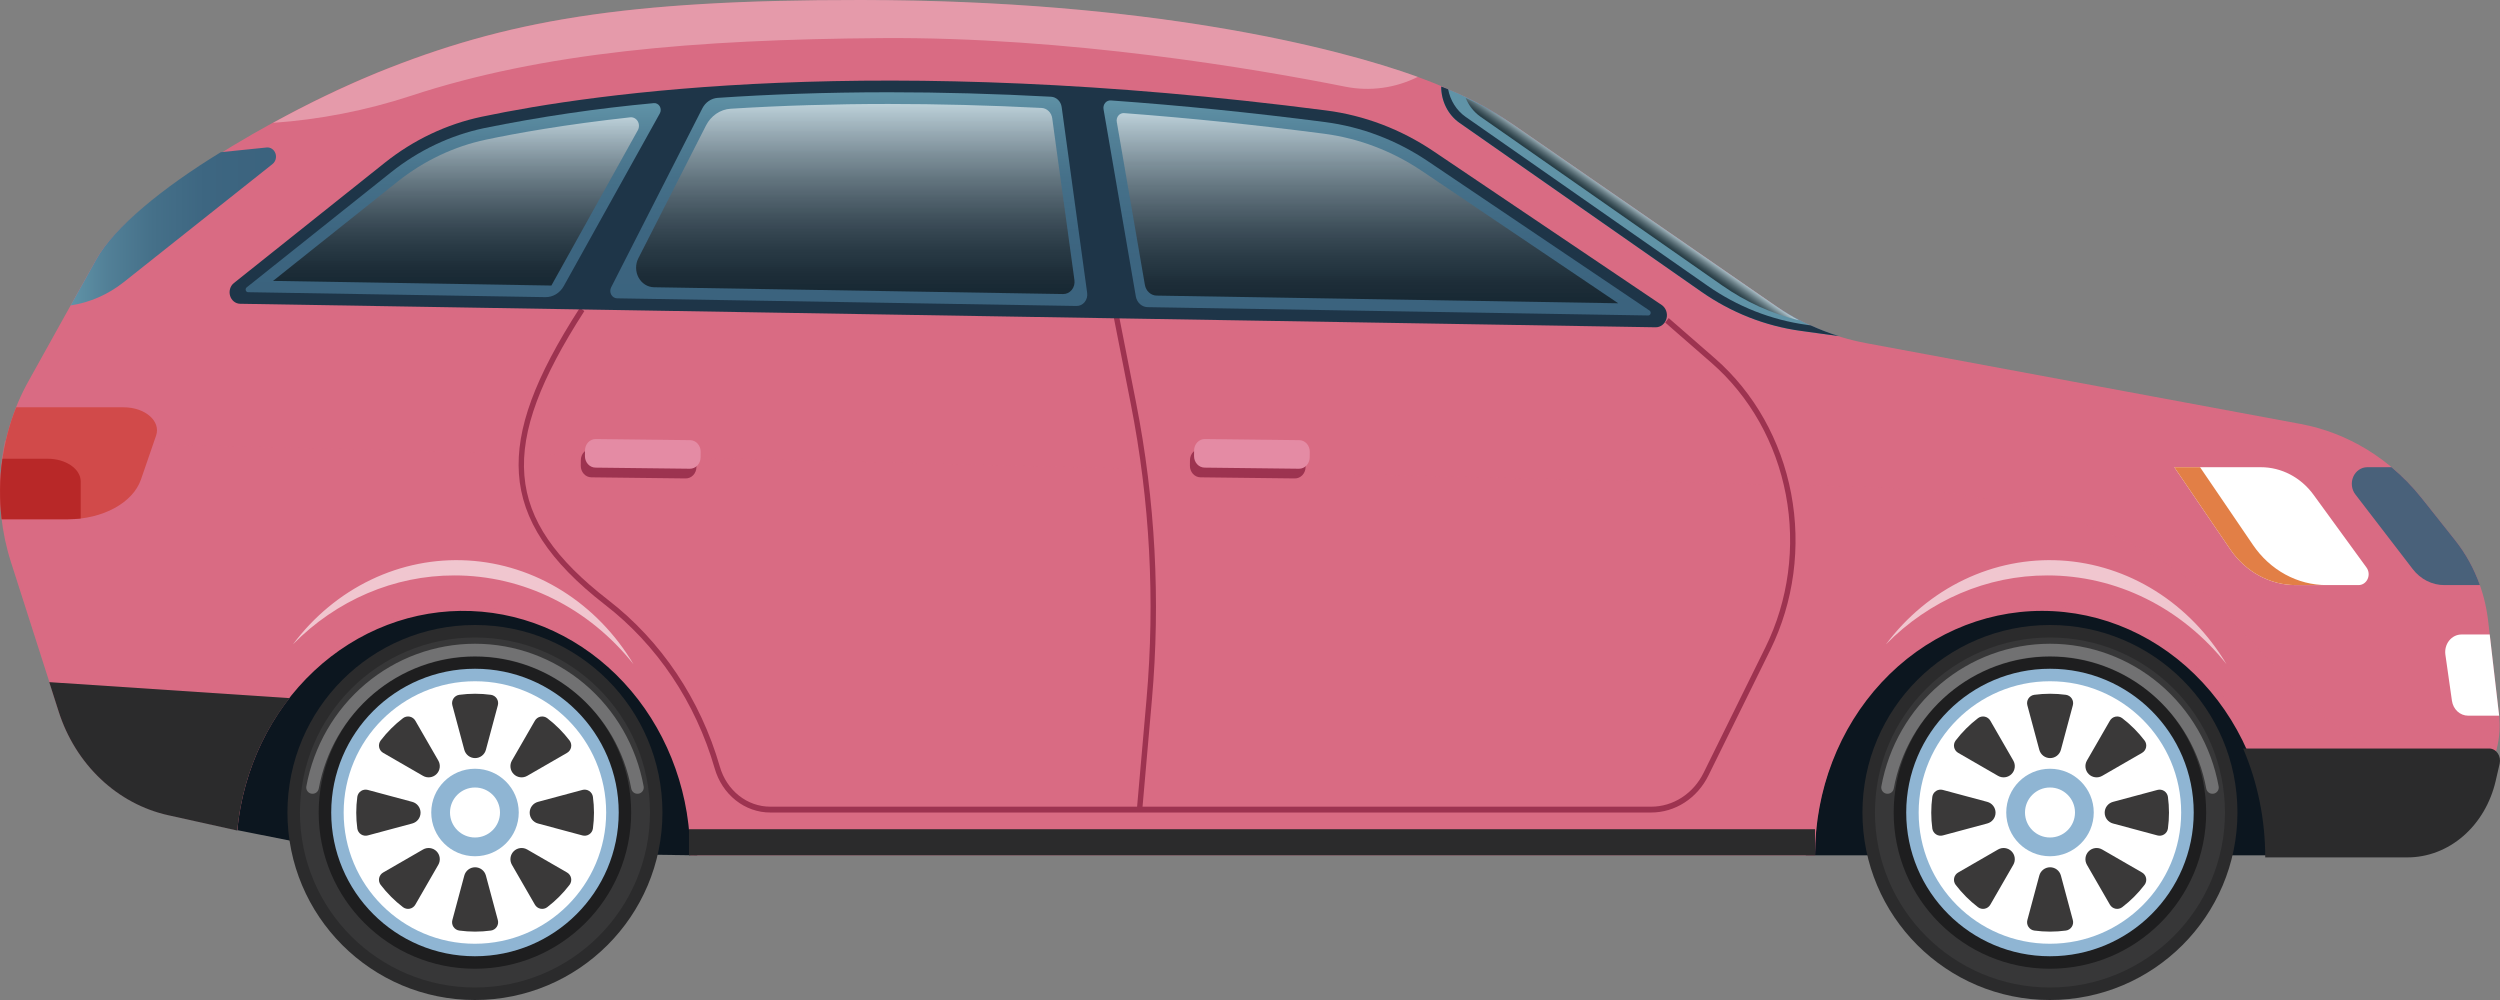 <svg width="1000" height="400" viewBox="0 0 1000 400" fill="none" xmlns="http://www.w3.org/2000/svg">
<rect x="0" y="0" width="1000" height="400" fill="#808080" stroke="none"/>
<path d="M722.317 342.128H909.519V224.643L722.317 224.643V342.128Z" fill="#0C161F"/>
<path d="M91.694 224.651H278.896V342.136L135.648 340.173L94.917 332.058L91.694 224.651Z" fill="#0C161F"/>
<path d="M11.362 152.516L38.583 103.602C51.694 80.044 110.724 45.337 150.602 29.157C202.278 8.191 249.506 -0.061 344.29 0C479.834 0.087 559.376 26.092 580.697 36.354C589.146 39.868 597.245 44.291 604.87 49.554L709.226 121.661C720.561 129.494 733.24 134.801 746.512 137.27L920.25 169.585C939.099 173.091 956.218 183.576 968.649 199.229L982.071 216.128C989.284 225.209 993.862 236.371 995.239 248.228L999.615 285.926C1000.14 290.465 999.832 295.072 998.701 299.482C997.57 303.891 995.642 308.017 993.027 311.623L979.967 329.628C977.144 333.521 973.533 336.67 969.41 338.835C965.287 341.001 960.76 342.126 956.173 342.126H907.647C907.647 316.195 898.079 291.325 881.048 272.989C864.017 254.652 840.918 244.351 816.832 244.351C792.747 244.351 769.647 254.652 752.616 272.989C735.585 291.325 726.017 316.195 726.017 342.126H276.057V338.831C275.275 314.069 265.793 290.549 249.527 273.023C233.261 255.497 211.423 245.271 188.425 244.41C165.426 243.549 142.981 252.117 125.624 268.384C108.266 284.652 97.29 307.405 94.912 332.049L67.257 325.914C57.247 323.693 47.947 318.706 40.271 311.442C32.595 304.178 26.807 294.888 23.477 284.485L4.361 224.767C0.563 212.903 -0.778 200.288 0.431 187.807C1.641 175.326 5.371 163.281 11.362 152.516Z" fill="#D96B83"/>
<g style="mix-blend-mode:multiply" opacity="0.39">
<path d="M185.283 242.556C162.813 242.558 141.141 251.522 124.45 267.718C107.759 283.914 97.233 306.193 94.904 330.254L67.249 324.119C57.24 321.899 47.94 316.912 40.264 309.648C32.588 302.384 26.8 293.094 23.47 282.691L4.354 222.973C-0.454 207.941 -1.299 191.769 1.914 176.252L742.499 194.665C774.749 195.467 846.906 199.846 888.432 243.472L910.99 267.527C920.818 280.455 933.19 290.871 947.212 298.024C961.235 305.177 976.558 308.888 992.075 308.888H993.669C993.455 309.203 993.244 309.52 993.02 309.828L979.961 327.834C977.137 331.726 973.527 334.875 969.404 337.041C965.281 339.206 960.754 340.332 956.166 340.332H910.826C910.408 314.243 900.488 289.374 883.203 271.084C865.919 252.793 842.653 242.544 818.418 242.544C794.182 242.544 770.917 252.793 753.632 271.084C736.348 289.374 726.428 314.243 726.01 340.332H322.02C321.771 339.294 321.42 339.36 320.954 340.332H276.05V337.036C275.251 311.691 265.338 287.67 248.404 270.043C231.47 252.416 208.837 242.561 185.283 242.556Z" fill="#D96B83"/>
</g>
<path d="M965.1 227.647L942.135 197.752C941.389 196.781 940.915 195.603 940.769 194.353C940.622 193.104 940.809 191.835 941.307 190.695C941.805 189.556 942.594 188.593 943.582 187.918C944.569 187.243 945.715 186.885 946.885 186.885H956.623C961.014 190.549 965.048 194.684 968.663 199.227L982.084 216.126C986.303 221.443 989.642 227.502 991.955 234.037H977.711C975.302 234.037 972.922 233.465 970.742 232.36C968.562 231.255 966.635 229.646 965.1 227.647Z" fill="#49617A"/>
<path d="M946.602 227.01L925.424 197.922C922.921 194.483 919.724 191.703 916.075 189.79C912.426 187.878 908.421 186.885 904.363 186.885H869.724L892.075 219.711C895.098 224.151 899.051 227.762 903.612 230.251C908.174 232.74 913.215 234.037 918.329 234.037H943.425C944.181 234.037 944.923 233.808 945.565 233.376C946.207 232.944 946.723 232.326 947.054 231.593C947.385 230.86 947.519 230.042 947.439 229.232C947.359 228.421 947.069 227.651 946.602 227.01Z" fill="white"/>
<path d="M880.02 186.885L901.192 217.979C904.581 222.956 909.011 227.004 914.124 229.793C919.236 232.583 924.888 234.037 930.62 234.037H918.33C913.216 234.037 908.174 232.74 903.613 230.251C899.052 227.762 895.099 224.151 892.076 219.711L869.724 186.885H880.02Z" fill="#E27F46"/>
<path d="M517.927 191.374L480.178 190.929C479.618 190.923 479.066 190.798 478.552 190.561C478.037 190.325 477.571 189.981 477.18 189.551C476.789 189.121 476.481 188.612 476.273 188.053C476.064 187.494 475.96 186.897 475.966 186.295L475.989 184.031C476.002 182.815 476.462 181.654 477.269 180.804C478.077 179.953 479.165 179.483 480.294 179.496L518.043 179.941C519.173 179.955 520.251 180.45 521.041 181.32C521.83 182.189 522.267 183.36 522.255 184.576L522.232 186.84C522.219 188.056 521.759 189.217 520.952 190.067C520.145 190.917 519.057 191.388 517.927 191.374Z" fill="#9D3350"/>
<path d="M519.58 187.494L481.83 187.049C480.701 187.035 479.623 186.54 478.833 185.67C478.043 184.801 477.606 183.63 477.619 182.414L477.642 180.15C477.654 178.934 478.115 177.773 478.922 176.923C479.729 176.073 480.817 175.603 481.946 175.616L519.697 176.061C520.256 176.068 520.808 176.193 521.322 176.429C521.836 176.665 522.302 177.009 522.694 177.439C523.085 177.869 523.393 178.378 523.601 178.937C523.81 179.496 523.914 180.093 523.908 180.695L523.885 182.96C523.878 183.562 523.762 184.157 523.543 184.71C523.323 185.264 523.004 185.766 522.605 186.187C522.205 186.608 521.732 186.94 521.213 187.164C520.694 187.388 520.139 187.5 519.58 187.494Z" fill="#E48BA4"/>
<path d="M274.27 191.374L236.52 190.929C235.391 190.916 234.313 190.42 233.523 189.551C232.733 188.682 232.297 187.511 232.309 186.295L232.332 184.031C232.344 182.815 232.805 181.654 233.612 180.804C234.419 179.953 235.507 179.483 236.636 179.496L274.387 179.941C275.516 179.955 276.594 180.45 277.384 181.32C278.173 182.189 278.61 183.36 278.598 184.576L278.575 186.84C278.563 188.056 278.102 189.217 277.295 190.067C276.488 190.917 275.4 191.388 274.27 191.374Z" fill="#9D3350"/>
<path d="M275.935 187.494L238.184 187.049C237.625 187.042 237.073 186.917 236.559 186.681C236.044 186.444 235.579 186.101 235.187 185.67C234.796 185.24 234.488 184.731 234.279 184.172C234.071 183.614 233.967 183.016 233.973 182.414L233.996 180.15C234.009 178.934 234.469 177.773 235.276 176.923C236.083 176.073 237.171 175.602 238.301 175.616L276.051 176.061C277.18 176.074 278.258 176.57 279.048 177.439C279.838 178.308 280.275 179.479 280.262 180.695L280.239 182.96C280.227 184.175 279.766 185.336 278.959 186.186C278.152 187.037 277.064 187.507 275.935 187.494Z" fill="#E48BA4"/>
<path opacity="0.61" d="M181.764 230.172C157.75 230.138 134.636 240.005 117.168 257.747C125.534 246.583 136.243 237.719 148.414 231.885C160.585 226.05 173.869 223.412 187.173 224.188C200.476 224.963 213.418 229.131 224.932 236.346C236.447 243.562 246.205 253.619 253.402 265.69C244.56 254.54 233.576 245.59 221.207 239.458C208.839 233.325 195.381 230.157 181.764 230.172Z" fill="white"/>
<path opacity="0.61" d="M818.971 230.172C794.957 230.138 771.843 240.005 754.375 257.747C762.741 246.583 773.45 237.719 785.621 231.885C797.792 226.05 811.076 223.412 824.38 224.188C837.683 224.963 850.625 229.131 862.14 236.346C873.654 243.562 883.412 253.619 890.609 265.69C881.768 254.54 870.783 245.59 858.414 239.458C846.046 233.325 832.588 230.157 818.971 230.172Z" fill="white"/>
<path d="M28.254 122.171L38.589 103.601C45.578 91.044 65.246 74.955 88.326 60.877L106.64 58.996C107.385 58.915 108.134 59.1 108.772 59.522C109.409 59.944 109.901 60.58 110.17 61.331C110.439 62.083 110.472 62.91 110.262 63.684C110.052 64.457 109.613 65.135 109.01 65.614L49.505 112.849C43.248 117.804 35.946 121.008 28.254 122.171Z" fill="url(#paint0_linear_1276_5265)"/>
<path d="M62.434 174.245L56.38 191.812C53.172 201.124 41.104 207.697 27.217 207.697H0.669C-1.144 192.482 0.855 177.022 6.459 162.919H49.445C58.065 162.919 64.425 168.465 62.434 174.245Z" fill="#D14A4A"/>
<path d="M32.289 192.612V206.775C32.284 206.985 32.269 207.194 32.243 207.402C30.577 207.597 28.902 207.695 27.227 207.695H0.678C-0.287 199.653 -0.191 191.506 0.963 183.493H19.056C26.365 183.492 32.289 187.575 32.289 192.612Z" fill="#B82828"/>
<path d="M189.956 400C231.378 400 264.966 366.421 264.978 325C264.99 283.578 231.421 250 190 250C148.579 250 114.99 283.578 114.978 325C114.966 366.421 148.535 400 189.956 400Z" fill="#2B2B2C"/>
<path d="M189.971 395C228.631 395 259.978 363.66 259.986 325C259.994 286.34 228.66 255 190 255C151.34 255 119.994 286.34 119.986 325C119.978 363.66 151.311 395 189.971 395Z" fill="#373738"/>
<path d="M189.943 387.5C224.46 387.5 252.456 359.518 252.471 325C252.487 290.482 224.518 262.5 190 262.5C155.482 262.5 127.487 290.482 127.471 325C127.456 359.518 155.425 387.5 189.943 387.5Z" fill="#1E1E1F"/>
<path d="M189.976 382.5C221.733 382.5 247.482 356.756 247.488 325C247.495 293.244 221.756 267.5 190 267.5C158.244 267.5 132.495 293.244 132.488 325C132.482 356.756 158.22 382.5 189.976 382.5Z" fill="#8FB5D3"/>
<path d="M189.932 377.5C218.927 377.5 242.447 353.995 242.466 325C242.485 296.005 218.995 272.5 190 272.5C161.005 272.5 137.485 296.005 137.466 325C137.447 353.995 160.937 377.5 189.932 377.5Z" fill="white"/>
<path d="M190 342.5C199.665 342.5 207.5 334.665 207.5 325C207.5 315.335 199.665 307.5 190 307.5C180.335 307.5 172.5 315.335 172.5 325C172.5 334.665 180.335 342.5 190 342.5Z" fill="#8FB5D3"/>
<path d="M190 335C195.523 335 200 330.523 200 325C200 319.477 195.523 315 190 315C184.477 315 180 319.477 180 325C180 330.523 184.477 335 190 335Z" fill="white"/>
<path opacity="0.29" d="M254.919 317.5C254.336 317.492 253.774 317.276 253.331 316.891C252.888 316.505 252.592 315.975 252.493 315.39C249.769 300.56 242.031 287.164 230.618 277.525C219.205 267.886 204.836 262.609 190 262.609C175.165 262.609 160.796 267.886 149.383 277.525C137.97 287.164 130.231 300.56 127.508 315.39C127.409 315.975 127.112 316.505 126.669 316.891C126.226 317.276 125.665 317.491 125.082 317.5H124.961C124.6 317.499 124.244 317.418 123.917 317.262C123.59 317.106 123.301 316.879 123.07 316.596C122.839 316.314 122.672 315.984 122.58 315.628C122.489 315.273 122.475 314.902 122.54 314.54C125.465 298.518 133.812 284.042 146.134 273.623C158.456 263.204 173.975 257.5 190 257.5C206.025 257.5 221.544 263.204 233.866 273.623C246.188 284.042 254.535 298.518 257.459 314.54C257.525 314.902 257.511 315.273 257.42 315.629C257.329 315.984 257.161 316.315 256.93 316.597C256.699 316.879 256.41 317.107 256.083 317.263C255.756 317.419 255.399 317.5 255.038 317.5H254.919Z" fill="white"/>
<path d="M215.185 329.394L232.961 334.17C233.419 334.296 233.898 334.323 234.367 334.25C234.836 334.176 235.285 334.004 235.682 333.744C236.08 333.484 236.418 333.143 236.674 332.742C236.93 332.342 237.097 331.892 237.166 331.422C237.735 327.207 237.735 322.936 237.166 318.722C237.097 318.252 236.93 317.801 236.674 317.401C236.418 317.001 236.08 316.659 235.682 316.399C235.285 316.14 234.836 315.967 234.367 315.894C233.898 315.82 233.419 315.847 232.961 315.973L215.185 320.749C214.235 321.004 213.395 321.566 212.796 322.348C212.197 323.129 211.873 324.086 211.873 325.071C211.873 326.056 212.197 327.013 212.796 327.795C213.395 328.576 214.235 329.138 215.185 329.394Z" fill="#3A3939"/>
<path d="M210.875 339.8C210.023 339.308 209.031 339.111 208.055 339.24C207.08 339.369 206.174 339.816 205.478 340.512C204.782 341.209 204.335 342.116 204.206 343.092C204.077 344.069 204.274 345.06 204.766 345.914L213.955 361.858C214.19 362.271 214.511 362.63 214.895 362.91C215.279 363.19 215.719 363.385 216.184 363.482C216.649 363.58 217.13 363.577 217.594 363.474C218.059 363.371 218.496 363.171 218.877 362.887C222.248 360.309 225.262 357.294 227.838 353.92C228.122 353.539 228.322 353.101 228.425 352.637C228.527 352.172 228.53 351.691 228.433 351.225C228.336 350.76 228.141 350.32 227.861 349.936C227.581 349.551 227.223 349.23 226.809 348.995L210.875 339.8Z" fill="#3A3939"/>
<path d="M210.875 310.345L226.81 301.151C227.223 300.915 227.581 300.594 227.861 300.21C228.141 299.825 228.336 299.385 228.433 298.92C228.53 298.454 228.527 297.973 228.425 297.508C228.322 297.044 228.122 296.606 227.838 296.225C225.261 292.852 222.248 289.836 218.877 287.259C218.496 286.974 218.059 286.774 217.594 286.671C217.13 286.568 216.649 286.565 216.184 286.663C215.719 286.76 215.279 286.955 214.895 287.235C214.51 287.515 214.19 287.874 213.955 288.287L204.766 304.232C204.274 305.086 204.077 306.077 204.206 307.053C204.335 308.03 204.782 308.936 205.478 309.633C206.174 310.329 207.079 310.776 208.055 310.905C209.031 311.034 210.022 310.837 210.875 310.345Z" fill="#3A3939"/>
<path d="M194.36 299.922L199.133 282.135C199.259 281.676 199.285 281.197 199.212 280.727C199.138 280.258 198.966 279.809 198.707 279.411C198.447 279.014 198.106 278.676 197.705 278.42C197.305 278.164 196.856 277.995 196.386 277.926C192.174 277.358 187.906 277.358 183.694 277.926C183.225 277.995 182.775 278.164 182.374 278.42C181.974 278.676 181.633 279.014 181.374 279.411C181.114 279.809 180.941 280.258 180.868 280.727C180.795 281.197 180.822 281.676 180.947 282.135L185.72 299.922C185.976 300.873 186.537 301.713 187.318 302.313C188.099 302.912 189.056 303.237 190.04 303.237C191.024 303.237 191.981 302.912 192.762 302.313C193.543 301.713 194.105 300.873 194.36 299.922Z" fill="#3A3939"/>
<path d="M169.214 339.8L153.279 348.995C152.866 349.23 152.507 349.551 152.227 349.935C151.948 350.32 151.753 350.76 151.655 351.225C151.558 351.691 151.561 352.172 151.664 352.637C151.766 353.101 151.966 353.538 152.251 353.92C154.827 357.293 157.84 360.309 161.212 362.886C161.593 363.171 162.03 363.371 162.494 363.474C162.958 363.577 163.439 363.58 163.904 363.482C164.37 363.385 164.809 363.19 165.194 362.91C165.578 362.63 165.898 362.271 166.134 361.858L175.322 345.913C175.814 345.06 176.011 344.069 175.882 343.092C175.753 342.116 175.307 341.209 174.611 340.513C173.915 339.816 173.009 339.369 172.033 339.24C171.057 339.111 170.066 339.308 169.214 339.8Z" fill="#3A3939"/>
<path d="M153.279 301.148L169.214 310.343C170.066 310.835 171.057 311.032 172.033 310.904C173.009 310.775 173.915 310.328 174.612 309.631C175.308 308.935 175.754 308.028 175.883 307.051C176.012 306.075 175.815 305.083 175.323 304.23L166.134 288.285C165.899 287.871 165.579 287.513 165.194 287.233C164.81 286.953 164.37 286.758 163.905 286.66C163.439 286.563 162.959 286.566 162.495 286.669C162.03 286.771 161.593 286.971 161.212 287.256C157.841 289.834 154.827 292.849 152.251 296.223C151.967 296.604 151.766 297.041 151.664 297.506C151.561 297.97 151.558 298.452 151.655 298.917C151.752 299.383 151.947 299.823 152.227 300.207C152.507 300.592 152.866 300.913 153.279 301.148Z" fill="#3A3939"/>
<path d="M194.36 350.225C194.105 349.274 193.543 348.434 192.762 347.834C191.981 347.235 191.024 346.91 190.04 346.91C189.056 346.91 188.099 347.235 187.318 347.834C186.537 348.434 185.976 349.274 185.72 350.225L180.947 368.013C180.821 368.472 180.795 368.951 180.868 369.421C180.942 369.89 181.114 370.338 181.374 370.736C181.633 371.134 181.974 371.472 182.375 371.728C182.775 371.984 183.224 372.153 183.694 372.222C187.906 372.79 192.174 372.79 196.386 372.222C196.856 372.153 197.306 371.984 197.706 371.728C198.106 371.472 198.447 371.134 198.707 370.736C198.966 370.338 199.139 369.89 199.212 369.421C199.286 368.951 199.259 368.472 199.133 368.013L194.36 350.225Z" fill="#3A3939"/>
<path d="M164.907 320.747L147.132 315.97C146.674 315.845 146.195 315.818 145.725 315.891C145.256 315.965 144.808 316.137 144.41 316.397C144.013 316.657 143.675 316.998 143.419 317.399C143.163 317.799 142.995 318.249 142.926 318.719C142.358 322.933 142.358 327.205 142.926 331.419C142.995 331.889 143.163 332.339 143.419 332.74C143.675 333.14 144.013 333.482 144.41 333.741C144.808 334.001 145.256 334.174 145.725 334.247C146.195 334.321 146.674 334.294 147.132 334.168L164.908 329.391C165.858 329.136 166.698 328.574 167.297 327.792C167.896 327.011 168.22 326.054 168.22 325.069C168.22 324.084 167.896 323.127 167.297 322.345C166.698 321.564 165.858 321.002 164.907 320.747Z" fill="#3A3939"/>
<path d="M819.956 400C861.378 400 894.966 366.421 894.978 325C894.99 283.578 861.421 250 820 250C778.579 250 744.99 283.578 744.978 325C744.966 366.421 778.535 400 819.956 400Z" fill="#2B2B2C"/>
<path d="M819.971 395C858.631 395 889.978 363.66 889.986 325C889.994 286.34 858.66 255 820 255C781.34 255 749.994 286.34 749.986 325C749.978 363.66 781.311 395 819.971 395Z" fill="#373738"/>
<path d="M819.943 387.5C854.46 387.5 882.456 359.518 882.471 325C882.487 290.482 854.518 262.5 820 262.5C785.482 262.5 757.487 290.482 757.471 325C757.456 359.518 785.425 387.5 819.943 387.5Z" fill="#1E1E1F"/>
<path d="M819.976 382.5C851.733 382.5 877.482 356.756 877.488 325C877.495 293.244 851.756 267.5 820 267.5C788.244 267.5 762.495 293.244 762.488 325C762.482 356.756 788.22 382.5 819.976 382.5Z" fill="#8FB5D3"/>
<path d="M819.932 377.5C848.927 377.5 872.447 353.995 872.466 325C872.485 296.005 848.995 272.5 820 272.5C791.005 272.5 767.485 296.005 767.466 325C767.447 353.995 790.937 377.5 819.932 377.5Z" fill="white"/>
<path d="M820 342.5C829.665 342.5 837.5 334.665 837.5 325C837.5 315.335 829.665 307.5 820 307.5C810.335 307.5 802.5 315.335 802.5 325C802.5 334.665 810.335 342.5 820 342.5Z" fill="#8FB5D3"/>
<path d="M820 335C825.523 335 830 330.523 830 325C830 319.477 825.523 315 820 315C814.477 315 810 319.477 810 325C810 330.523 814.477 335 820 335Z" fill="white"/>
<path opacity="0.29" d="M884.919 317.5C884.336 317.492 883.774 317.276 883.331 316.891C882.888 316.505 882.592 315.975 882.493 315.39C879.769 300.56 872.031 287.164 860.618 277.525C849.205 267.886 834.836 262.609 820 262.609C805.165 262.609 790.796 267.886 779.383 277.525C767.97 287.164 760.231 300.56 757.508 315.39C757.409 315.975 757.112 316.505 756.669 316.891C756.226 317.276 755.665 317.491 755.082 317.5H754.961C754.6 317.499 754.244 317.418 753.917 317.262C753.59 317.106 753.301 316.879 753.07 316.596C752.839 316.314 752.672 315.984 752.58 315.628C752.489 315.273 752.475 314.902 752.54 314.54C755.465 298.518 763.812 284.042 776.134 273.623C788.456 263.204 803.975 257.5 820 257.5C836.025 257.5 851.544 263.204 863.866 273.623C876.188 284.042 884.535 298.518 887.459 314.54C887.525 314.902 887.511 315.273 887.42 315.629C887.329 315.984 887.161 316.315 886.93 316.597C886.699 316.879 886.41 317.107 886.083 317.263C885.756 317.419 885.399 317.5 885.038 317.5H884.919Z" fill="white"/>
<path d="M845.185 329.394L862.961 334.17C863.419 334.296 863.898 334.323 864.367 334.25C864.836 334.176 865.285 334.004 865.682 333.744C866.08 333.484 866.418 333.143 866.674 332.742C866.93 332.342 867.097 331.892 867.166 331.422C867.735 327.207 867.735 322.936 867.166 318.722C867.097 318.252 866.93 317.801 866.674 317.401C866.418 317.001 866.08 316.659 865.682 316.399C865.285 316.14 864.836 315.967 864.367 315.894C863.898 315.82 863.419 315.847 862.961 315.973L845.185 320.749C844.235 321.004 843.395 321.566 842.796 322.348C842.197 323.129 841.873 324.086 841.873 325.071C841.873 326.056 842.197 327.013 842.796 327.795C843.395 328.576 844.235 329.138 845.185 329.394Z" fill="#3A3939"/>
<path d="M840.875 339.8C840.023 339.308 839.031 339.111 838.055 339.24C837.08 339.369 836.174 339.816 835.478 340.512C834.782 341.209 834.335 342.116 834.206 343.092C834.077 344.069 834.274 345.06 834.766 345.914L843.955 361.858C844.19 362.271 844.511 362.63 844.895 362.91C845.279 363.19 845.719 363.385 846.184 363.482C846.649 363.58 847.13 363.577 847.594 363.474C848.059 363.371 848.496 363.171 848.877 362.887C852.248 360.309 855.262 357.294 857.838 353.92C858.122 353.539 858.322 353.101 858.425 352.637C858.527 352.172 858.53 351.691 858.433 351.225C858.336 350.76 858.141 350.32 857.861 349.936C857.581 349.551 857.223 349.23 856.809 348.995L840.875 339.8Z" fill="#3A3939"/>
<path d="M840.875 310.345L856.81 301.151C857.223 300.915 857.581 300.594 857.861 300.21C858.141 299.825 858.336 299.385 858.433 298.92C858.53 298.454 858.527 297.973 858.425 297.508C858.322 297.044 858.122 296.606 857.838 296.225C855.261 292.852 852.248 289.836 848.877 287.259C848.496 286.974 848.059 286.774 847.594 286.671C847.13 286.568 846.649 286.565 846.184 286.663C845.719 286.76 845.279 286.955 844.895 287.235C844.51 287.515 844.19 287.874 843.955 288.287L834.766 304.232C834.274 305.086 834.077 306.077 834.206 307.053C834.335 308.03 834.782 308.936 835.478 309.633C836.174 310.329 837.079 310.776 838.055 310.905C839.031 311.034 840.022 310.837 840.875 310.345Z" fill="#3A3939"/>
<path d="M824.36 299.922L829.133 282.135C829.259 281.676 829.285 281.197 829.212 280.727C829.138 280.258 828.966 279.809 828.707 279.411C828.447 279.014 828.106 278.676 827.705 278.42C827.305 278.164 826.856 277.995 826.386 277.926C822.174 277.358 817.906 277.358 813.694 277.926C813.225 277.995 812.775 278.164 812.374 278.42C811.974 278.676 811.633 279.014 811.374 279.411C811.114 279.809 810.941 280.258 810.868 280.727C810.795 281.197 810.822 281.676 810.947 282.135L815.72 299.922C815.976 300.873 816.537 301.713 817.318 302.313C818.099 302.912 819.056 303.237 820.04 303.237C821.024 303.237 821.981 302.912 822.762 302.313C823.543 301.713 824.105 300.873 824.36 299.922Z" fill="#3A3939"/>
<path d="M799.214 339.8L783.279 348.995C782.866 349.23 782.507 349.551 782.227 349.935C781.948 350.32 781.753 350.76 781.655 351.225C781.558 351.691 781.561 352.172 781.664 352.637C781.766 353.101 781.966 353.538 782.251 353.92C784.827 357.293 787.84 360.309 791.212 362.886C791.593 363.171 792.03 363.371 792.494 363.474C792.958 363.577 793.439 363.58 793.904 363.482C794.37 363.385 794.809 363.19 795.194 362.91C795.578 362.63 795.898 362.271 796.134 361.858L805.322 345.913C805.814 345.06 806.011 344.069 805.882 343.092C805.753 342.116 805.307 341.209 804.611 340.513C803.915 339.816 803.009 339.369 802.033 339.24C801.057 339.111 800.066 339.308 799.214 339.8Z" fill="#3A3939"/>
<path d="M783.279 301.148L799.214 310.343C800.066 310.835 801.057 311.032 802.033 310.904C803.009 310.775 803.915 310.328 804.612 309.631C805.308 308.935 805.754 308.028 805.883 307.051C806.012 306.075 805.815 305.083 805.323 304.23L796.134 288.285C795.899 287.871 795.579 287.513 795.194 287.233C794.81 286.953 794.37 286.758 793.905 286.66C793.439 286.563 792.959 286.566 792.495 286.669C792.03 286.771 791.593 286.971 791.212 287.256C787.841 289.834 784.827 292.849 782.251 296.223C781.967 296.604 781.766 297.041 781.664 297.506C781.561 297.97 781.558 298.452 781.655 298.917C781.752 299.383 781.947 299.823 782.227 300.207C782.507 300.592 782.866 300.913 783.279 301.148Z" fill="#3A3939"/>
<path d="M824.36 350.225C824.105 349.274 823.543 348.434 822.762 347.834C821.981 347.235 821.024 346.91 820.04 346.91C819.056 346.91 818.099 347.235 817.318 347.834C816.537 348.434 815.976 349.274 815.72 350.225L810.947 368.013C810.821 368.472 810.795 368.951 810.868 369.421C810.942 369.89 811.114 370.338 811.374 370.736C811.633 371.134 811.974 371.472 812.375 371.728C812.775 371.984 813.224 372.153 813.694 372.222C817.906 372.79 822.174 372.79 826.386 372.222C826.856 372.153 827.306 371.984 827.706 371.728C828.106 371.472 828.447 371.134 828.707 370.736C828.966 370.338 829.139 369.89 829.212 369.421C829.286 368.951 829.259 368.472 829.133 368.013L824.36 350.225Z" fill="#3A3939"/>
<path d="M794.907 320.747L777.132 315.97C776.674 315.845 776.195 315.818 775.725 315.891C775.256 315.965 774.808 316.137 774.41 316.397C774.013 316.657 773.675 316.998 773.419 317.399C773.163 317.799 772.995 318.249 772.926 318.719C772.358 322.933 772.358 327.205 772.926 331.419C772.995 331.889 773.163 332.339 773.419 332.74C773.675 333.14 774.013 333.482 774.41 333.741C774.808 334.001 775.256 334.174 775.725 334.247C776.195 334.321 776.674 334.294 777.132 334.168L794.908 329.391C795.858 329.136 796.698 328.574 797.297 327.792C797.896 327.011 798.22 326.054 798.22 325.069C798.22 324.084 797.896 323.127 797.297 322.345C796.698 321.564 795.858 321.002 794.907 320.747Z" fill="#3A3939"/>
<path d="M308.129 325.007H660.462C665.178 325.013 669.806 323.633 673.847 321.016C677.888 318.399 681.189 314.644 683.393 310.156L708.13 259.956C717.547 240.775 720.491 218.67 716.46 197.412C712.429 176.154 701.673 157.061 686.026 143.388L667.471 127.224L666.106 129.042L684.66 145.206C699.916 158.536 710.404 177.153 714.334 197.88C718.264 218.606 715.393 240.159 706.211 258.861L681.475 309.061C679.455 313.173 676.43 316.614 672.727 319.013C669.024 321.411 664.784 322.675 660.462 322.669H308.129C303.613 322.68 299.212 321.129 295.577 318.244C291.941 315.359 289.262 311.292 287.936 306.644C280.167 279.744 264.449 256.314 243.173 239.918C201.382 207.46 199 178.32 233.732 124.445L231.949 123.112C213.892 151.122 206.37 171.593 207.563 189.485C208.794 207.946 219.706 224.573 241.903 241.814C262.797 257.914 278.233 280.924 285.862 307.34C287.326 312.465 290.28 316.948 294.289 320.128C298.298 323.309 303.15 325.019 308.129 325.007Z" fill="#9D3350"/>
<path d="M456.904 323.951L460.769 279.871C464.259 240.147 462.121 200.083 454.43 161.052L447.525 125.951L445.401 126.435L452.305 161.536C459.951 200.336 462.077 240.163 458.609 279.651L454.743 323.732L456.904 323.951Z" fill="#9D3350"/>
<path d="M680.537 116.679L583.811 49.145C581.561 47.574 579.711 45.422 578.431 42.885C577.15 40.348 576.479 37.507 576.479 34.619C586.358 38.351 595.799 43.309 604.611 49.392L708.967 121.5C717.178 127.171 726.111 131.528 735.485 134.436L720.236 132.338C706.08 130.391 692.512 125.039 680.537 116.679Z" fill="#6093A7"/>
<path d="M722.674 129.932C708.518 127.985 694.95 122.633 682.976 114.272L586.249 46.739C584.464 45.491 582.927 43.875 581.727 41.983C580.526 40.091 579.687 37.962 579.256 35.718C578.333 35.344 577.41 34.971 576.479 34.619C576.479 37.507 577.15 40.348 578.431 42.885C579.711 45.422 581.56 47.574 583.811 49.145L680.538 116.679C692.512 125.039 706.08 130.391 720.236 132.338L735.485 134.436C731.668 133.246 727.918 131.815 724.257 130.15L722.674 129.932Z" fill="#1E3548"/>
<path style="mix-blend-mode:screen" opacity="0.59" d="M606.484 50.657L710.84 122.765C713.665 124.712 716.579 126.505 719.572 128.138C708.679 125.471 698.309 120.759 688.935 114.218L592.208 46.685C589.596 44.859 587.533 42.255 586.27 39.191C593.298 42.388 600.061 46.224 606.484 50.657Z" fill="url(#paint1_linear_1276_5265)"/>
<path d="M662.217 130.917L96.04 121.51C95.146 121.496 94.279 121.18 93.561 120.607C92.843 120.034 92.31 119.234 92.036 118.318C91.763 117.402 91.763 116.417 92.037 115.501C92.31 114.585 92.844 113.784 93.562 113.212L153.897 65.109C165.409 55.935 178.677 49.64 192.733 46.683C238.164 37.108 351.22 20.938 530.604 44.2C545.788 46.17 560.383 51.72 573.347 60.455L664.667 121.991C665.498 122.55 666.136 123.388 666.483 124.375C666.83 125.361 666.868 126.443 666.59 127.456C666.312 128.468 665.734 129.354 664.945 129.979C664.155 130.604 663.197 130.934 662.217 130.917Z" fill="#1E3548"/>
<path d="M441.414 43.677C441.337 43.233 441.355 42.776 441.467 42.342C441.578 41.906 441.781 41.505 442.059 41.167C442.337 40.829 442.683 40.564 443.071 40.392C443.458 40.22 443.877 40.145 444.296 40.174C472.253 42.162 500.91 45.054 530.088 48.837C544.634 50.746 558.614 56.063 571.047 64.414L659.815 124.23C659.997 124.353 660.137 124.536 660.213 124.753C660.289 124.969 660.297 125.207 660.237 125.429C660.176 125.651 660.049 125.845 659.876 125.982C659.702 126.119 659.492 126.192 659.277 126.188L459.049 122.86C457.924 122.841 456.84 122.404 455.98 121.622C455.12 120.84 454.538 119.763 454.333 118.571L441.414 43.677Z" fill="url(#paint2_linear_1276_5265)"/>
<path style="mix-blend-mode:screen" opacity="0.59" d="M568.747 68.376C556.856 60.389 543.484 55.304 529.572 53.479C502.545 49.974 475.689 47.21 449.601 45.247C449.182 45.217 448.762 45.289 448.373 45.461C447.984 45.632 447.637 45.896 447.358 46.234C447.079 46.572 446.875 46.975 446.763 47.411C446.651 47.846 446.632 48.304 446.71 48.748L457.957 113.955C458.163 115.146 458.745 116.224 459.605 117.006C460.464 117.787 461.549 118.225 462.674 118.243L647.305 121.313L568.747 68.376Z" fill="url(#paint3_linear_1276_5265)"/>
<path d="M430.621 122.384L246.825 119.329C246.351 119.321 245.887 119.182 245.477 118.924C245.068 118.666 244.728 118.298 244.489 117.856C244.251 117.415 244.122 116.915 244.116 116.404C244.11 115.894 244.227 115.39 244.455 114.942L280.928 43.356C281.543 42.151 282.431 41.133 283.509 40.396C284.588 39.66 285.822 39.229 287.097 39.145C307.236 37.78 330.033 36.905 355.438 36.905C376.547 36.905 398.209 37.501 420.423 38.694C421.467 38.75 422.46 39.194 423.235 39.951C424.009 40.707 424.516 41.729 424.67 42.842L434.866 117.17C434.956 117.823 434.912 118.488 434.739 119.121C434.566 119.754 434.267 120.338 433.863 120.834C433.46 121.33 432.96 121.726 432.4 121.993C431.841 122.261 431.233 122.394 430.621 122.384Z" fill="url(#paint4_linear_1276_5265)"/>
<path style="mix-blend-mode:screen" opacity="0.59" d="M420.896 47.326C420.743 46.212 420.235 45.189 419.459 44.433C418.683 43.677 417.687 43.234 416.642 43.18C395.684 42.119 375.129 41.582 355.439 41.582C333.832 41.582 312.616 42.225 292.234 43.496C290.198 43.627 288.227 44.313 286.504 45.489C284.782 46.665 283.365 48.292 282.387 50.219L255.331 103.321C254.729 104.503 254.421 105.832 254.437 107.18C254.452 108.527 254.791 109.848 255.421 111.013C256.05 112.178 256.948 113.148 258.029 113.829C259.109 114.51 260.334 114.879 261.586 114.9L425.244 117.621C425.897 117.632 426.546 117.489 427.143 117.204C427.741 116.918 428.274 116.496 428.705 115.966C429.136 115.437 429.455 114.813 429.64 114.138C429.825 113.463 429.871 112.752 429.775 112.056L420.896 47.326Z" fill="url(#paint5_linear_1276_5265)"/>
<path d="M98.653 114.967L156.484 68.863C167.487 60.12 180.153 54.111 193.571 51.267C216.048 46.692 238.727 43.35 261.52 41.254C261.986 41.208 262.455 41.302 262.875 41.525C263.294 41.748 263.648 42.092 263.898 42.518C264.148 42.944 264.283 43.437 264.289 43.941C264.294 44.444 264.171 44.94 263.931 45.373L225.489 114.454C224.731 115.817 223.653 116.942 222.363 117.714C221.073 118.487 219.618 118.881 218.142 118.856L99.224 116.88C99.018 116.876 98.819 116.803 98.653 116.671C98.488 116.539 98.365 116.355 98.302 116.144C98.239 115.933 98.239 115.706 98.302 115.495C98.365 115.284 98.488 115.099 98.653 114.967Z" fill="url(#paint6_linear_1276_5265)"/>
<path style="mix-blend-mode:screen" opacity="0.59" d="M255.137 52.075C255.438 51.532 255.593 50.908 255.585 50.275C255.576 49.642 255.405 49.024 255.089 48.49C254.773 47.956 254.325 47.528 253.796 47.252C253.267 46.975 252.677 46.863 252.092 46.927C225.997 49.8 206.667 53.269 194.404 55.853C181.619 58.562 169.551 64.288 159.067 72.618L109.208 112.366L220.556 114.218L255.137 52.075Z" fill="url(#paint7_linear_1276_5265)"/>
<path d="M980.775 280.304L978.156 261.88C978.014 260.88 978.074 259.858 978.333 258.885C978.592 257.912 979.042 257.01 979.655 256.242C980.267 255.474 981.027 254.858 981.881 254.435C982.735 254.013 983.664 253.794 984.604 253.794H995.886L999.655 286.256C999.648 286.265 987.224 286.265 987.224 286.265C985.665 286.265 984.157 285.663 982.974 284.57C981.791 283.477 981.011 281.963 980.775 280.304Z" fill="white"/>
<path d="M897.243 299.407H995.669C996.33 299.407 996.983 299.576 997.576 299.902C998.17 300.228 998.689 300.702 999.093 301.287C999.498 301.872 999.778 302.553 999.911 303.278C1000.04 304.003 1000.03 304.753 999.862 305.47L998.266 312.385C996.245 321.135 991.686 328.887 985.305 334.42C978.923 339.954 971.081 342.957 963.009 342.957H906.09C906.106 327.879 903.081 312.993 897.243 299.407Z" fill="#2B2B2C"/>
<path d="M275.587 342.128L726.013 342.128V331.688L275.587 331.688V342.128Z" fill="#2B2B2C"/>
<path d="M115.846 279.257C104.07 294.235 96.772 312.694 94.907 332.215L67.252 326.08C57.243 323.859 47.943 318.872 40.267 311.608C32.59 304.344 26.803 295.054 23.473 284.652L19.698 272.858L115.846 279.257Z" fill="#2B2B2C"/>
<path opacity="0.32" d="M109.218 49.14C122.723 41.684 136.59 35.013 150.759 29.157C202.435 8.191 249.662 -0.06 344.446 0C459.447 0.074 534.127 18.804 567.146 30.747C558.093 35.259 547.962 36.633 538.152 34.68C502.573 27.585 427.184 14.663 352.448 15.242C277.878 15.819 217.134 20.928 164.223 38.374C146.332 44.22 127.876 47.832 109.218 49.14Z" fill="white"/>
<defs>
<linearGradient id="paint0_linear_1276_5265" x1="110.409" y1="90.573" x2="28.254" y2="90.573" gradientUnits="userSpaceOnUse">
<stop offset="0.022" stop-color="#3B637E"/>
<stop offset="0.346" stop-color="#3D6681"/>
<stop offset="0.598" stop-color="#457089"/>
<stop offset="0.824" stop-color="#528097"/>
<stop offset="1" stop-color="#6093A7"/>
</linearGradient>
<linearGradient id="paint1_linear_1276_5265" x1="653.823" y1="82.167" x2="650.255" y2="87.27" gradientUnits="userSpaceOnUse">
<stop stop-color="white"/>
<stop offset="0.204" stop-color="#B8B8B8"/>
<stop offset="0.411" stop-color="#777777"/>
<stop offset="0.6" stop-color="#444444"/>
<stop offset="0.763" stop-color="#1F1F1F"/>
<stop offset="0.894" stop-color="#080808"/>
<stop offset="0.978"/>
</linearGradient>
<linearGradient id="paint2_linear_1276_5265" x1="550.822" y1="126.188" x2="550.822" y2="40.168" gradientUnits="userSpaceOnUse">
<stop offset="0.022" stop-color="#3B637E"/>
<stop offset="0.346" stop-color="#3D6681"/>
<stop offset="0.598" stop-color="#457089"/>
<stop offset="0.824" stop-color="#528097"/>
<stop offset="1" stop-color="#6093A7"/>
</linearGradient>
<linearGradient id="paint3_linear_1276_5265" x1="546.983" y1="121.313" x2="546.983" y2="45.24" gradientUnits="userSpaceOnUse">
<stop offset="0.022"/>
<stop offset="0.108" stop-color="#070707"/>
<stop offset="0.234" stop-color="#1B1B1B"/>
<stop offset="0.384" stop-color="#3B3B3B"/>
<stop offset="0.553" stop-color="#686868"/>
<stop offset="0.738" stop-color="#A1A1A1"/>
<stop offset="0.933" stop-color="#E6E6E6"/>
<stop offset="1" stop-color="white"/>
</linearGradient>
<linearGradient id="paint4_linear_1276_5265" x1="339.512" y1="122.385" x2="339.512" y2="36.905" gradientUnits="userSpaceOnUse">
<stop offset="0.022" stop-color="#3B637E"/>
<stop offset="0.346" stop-color="#3D6681"/>
<stop offset="0.598" stop-color="#457089"/>
<stop offset="0.824" stop-color="#528097"/>
<stop offset="1" stop-color="#6093A7"/>
</linearGradient>
<linearGradient id="paint5_linear_1276_5265" x1="342.125" y1="117.621" x2="342.125" y2="41.582" gradientUnits="userSpaceOnUse">
<stop offset="0.022"/>
<stop offset="0.108" stop-color="#070707"/>
<stop offset="0.234" stop-color="#1B1B1B"/>
<stop offset="0.384" stop-color="#3B3B3B"/>
<stop offset="0.553" stop-color="#686868"/>
<stop offset="0.738" stop-color="#A1A1A1"/>
<stop offset="0.933" stop-color="#E6E6E6"/>
<stop offset="1" stop-color="white"/>
</linearGradient>
<linearGradient id="paint6_linear_1276_5265" x1="181.274" y1="118.857" x2="181.274" y2="41.242" gradientUnits="userSpaceOnUse">
<stop offset="0.022" stop-color="#3B637E"/>
<stop offset="0.346" stop-color="#3D6681"/>
<stop offset="0.598" stop-color="#457089"/>
<stop offset="0.824" stop-color="#528097"/>
<stop offset="1" stop-color="#6093A7"/>
</linearGradient>
<linearGradient id="paint7_linear_1276_5265" x1="182.401" y1="114.218" x2="182.401" y2="46.909" gradientUnits="userSpaceOnUse">
<stop offset="0.022"/>
<stop offset="0.108" stop-color="#070707"/>
<stop offset="0.234" stop-color="#1B1B1B"/>
<stop offset="0.384" stop-color="#3B3B3B"/>
<stop offset="0.553" stop-color="#686868"/>
<stop offset="0.738" stop-color="#A1A1A1"/>
<stop offset="0.933" stop-color="#E6E6E6"/>
<stop offset="1" stop-color="white"/>
</linearGradient>
</defs>
</svg>
